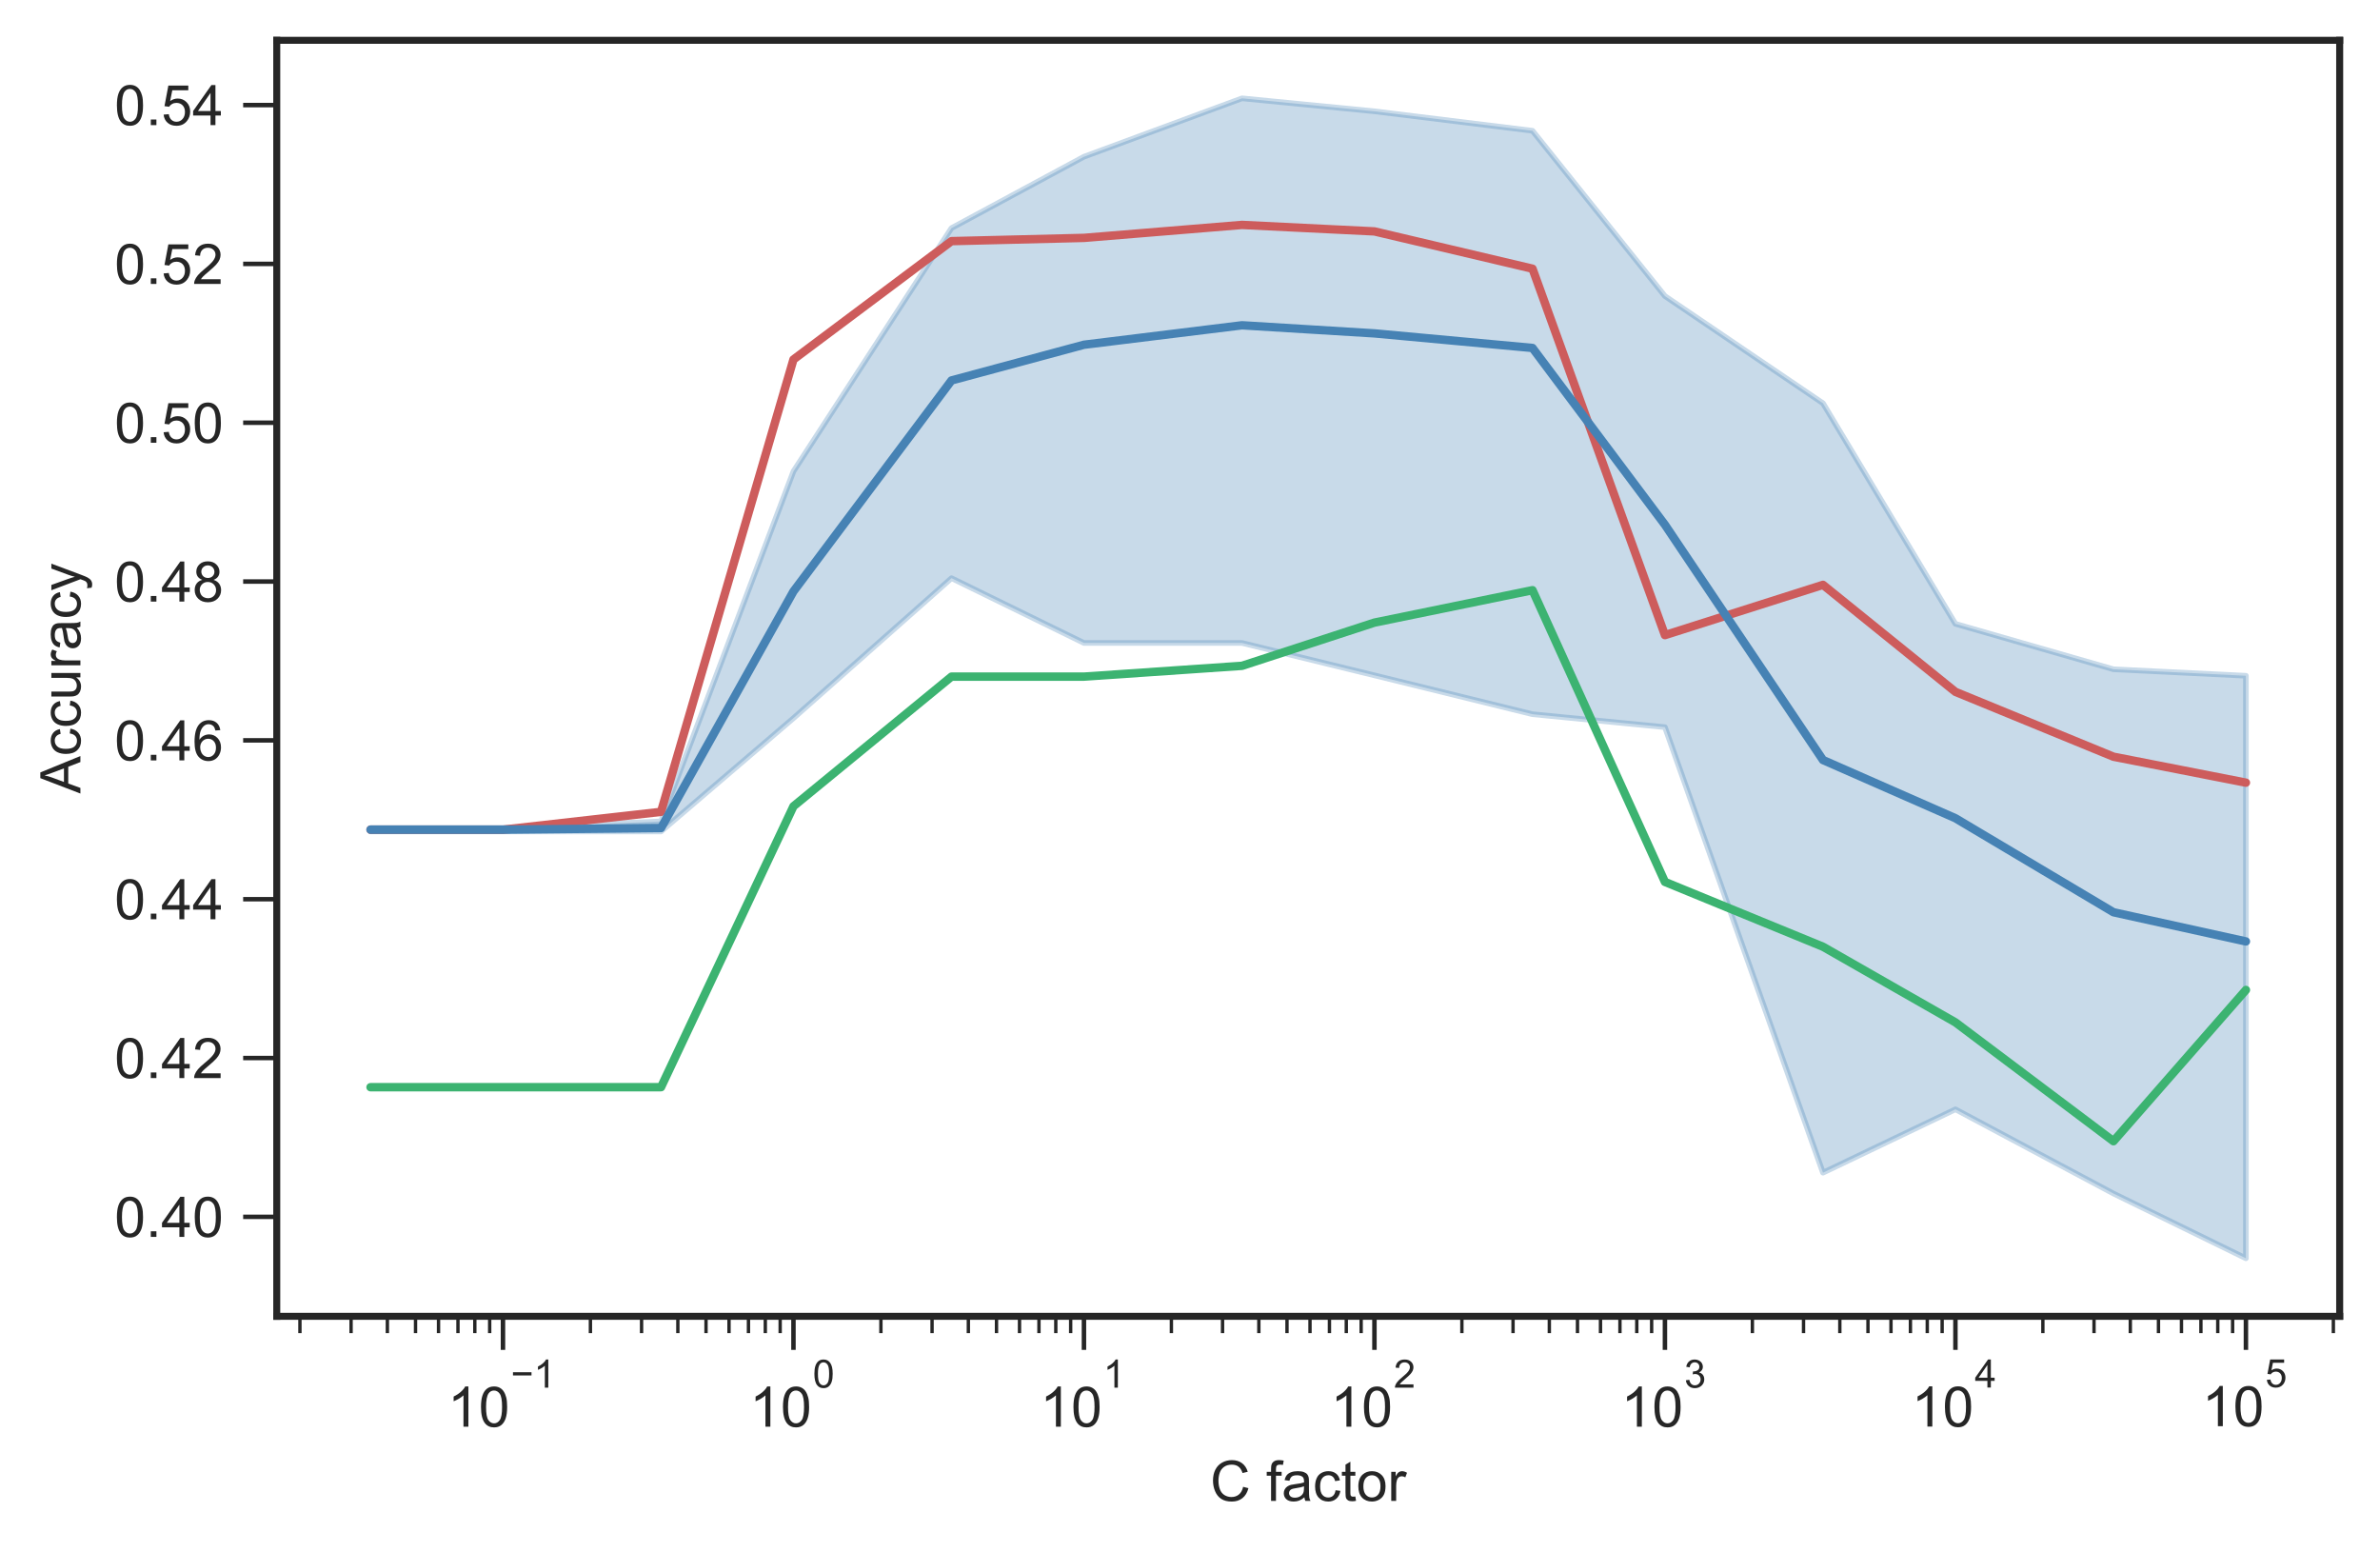 <?xml version="1.0" encoding="utf-8" standalone="no"?>
<!DOCTYPE svg PUBLIC "-//W3C//DTD SVG 1.1//EN"
  "http://www.w3.org/Graphics/SVG/1.1/DTD/svg11.dtd">
<!-- Created with matplotlib (https://matplotlib.org/) -->
<svg height="277.176pt" version="1.1" viewBox="0 0 425.023 277.176" width="425.023pt" xmlns="http://www.w3.org/2000/svg" xmlns:xlink="http://www.w3.org/1999/xlink">
 <defs>
  <style type="text/css">
*{stroke-linecap:butt;stroke-linejoin:round;}
  </style>
 </defs>
 <g id="figure_1">
  <g id="patch_1">
   <path d="M 0 277.176 
L 425.023 277.176 
L 425.023 0 
L 0 0 
z
" style="fill:#ffffff;"/>
  </g>
  <g id="axes_1">
   <g id="patch_2">
    <path d="M 49.423 235.031 
L 417.823 235.031 
L 417.823 7.2 
L 49.423 7.2 
z
" style="fill:#ffffff;"/>
   </g>
   <g id="matplotlib.axis_1">
    <g id="xtick_1">
     <g id="line2d_1">
      <defs>
       <path d="M 0 0 
L 0 6 
" id="mb53739f6a4" style="stroke:#262626;stroke-width:0.8;"/>
      </defs>
      <g>
       <use style="fill:#262626;stroke:#262626;stroke-width:0.8;" x="89.821" xlink:href="#mb53739f6a4" y="235.031"/>
      </g>
     </g>
     <g id="text_1">
      <!-- $\mathdefault{10^{-1}}$ -->
      <defs>
       <path d="M 37.25 0 
L 28.469 0 
L 28.469 56 
Q 25.297 52.984 20.141 49.953 
Q 14.984 46.922 10.891 45.406 
L 10.891 53.906 
Q 18.266 57.375 23.781 62.297 
Q 29.297 67.234 31.594 71.875 
L 37.25 71.875 
z
" id="ArialMT-49"/>
       <path d="M 4.156 35.297 
Q 4.156 48 6.766 55.734 
Q 9.375 63.484 14.516 67.672 
Q 19.672 71.875 27.484 71.875 
Q 33.25 71.875 37.594 69.547 
Q 41.938 67.234 44.766 62.859 
Q 47.609 58.5 49.219 52.219 
Q 50.828 45.953 50.828 35.297 
Q 50.828 22.703 48.234 14.969 
Q 45.656 7.234 40.5 3 
Q 35.359 -1.219 27.484 -1.219 
Q 17.141 -1.219 11.234 6.203 
Q 4.156 15.141 4.156 35.297 
z
M 13.188 35.297 
Q 13.188 17.672 17.312 11.828 
Q 21.438 6 27.484 6 
Q 33.547 6 37.672 11.859 
Q 41.797 17.719 41.797 35.297 
Q 41.797 52.984 37.672 58.781 
Q 33.547 64.594 27.391 64.594 
Q 21.344 64.594 17.719 59.469 
Q 13.188 52.938 13.188 35.297 
z
" id="ArialMT-48"/>
       <path d="M 52.828 31.203 
L 5.562 31.203 
L 5.562 39.406 
L 52.828 39.406 
z
" id="ArialMT-8722"/>
      </defs>
      <g style="fill:#262626;" transform="translate(79.921 254.843)scale(0.1 -0.1)">
       <use transform="translate(0 0.994)" xlink:href="#ArialMT-49"/>
       <use transform="translate(55.615 0.994)" xlink:href="#ArialMT-48"/>
       <use transform="translate(112.973 70.688)scale(0.7)" xlink:href="#ArialMT-8722"/>
       <use transform="translate(153.852 70.688)scale(0.7)" xlink:href="#ArialMT-49"/>
      </g>
     </g>
    </g>
    <g id="xtick_2">
     <g id="line2d_2">
      <g>
       <use style="fill:#262626;stroke:#262626;stroke-width:0.8;" x="141.697" xlink:href="#mb53739f6a4" y="235.031"/>
      </g>
     </g>
     <g id="text_2">
      <!-- $\mathdefault{10^{0}}$ -->
      <g style="fill:#262626;" transform="translate(133.847 254.843)scale(0.1 -0.1)">
       <use transform="translate(0 0.994)" xlink:href="#ArialMT-49"/>
       <use transform="translate(55.615 0.994)" xlink:href="#ArialMT-48"/>
       <use transform="translate(112.973 70.688)scale(0.7)" xlink:href="#ArialMT-48"/>
      </g>
     </g>
    </g>
    <g id="xtick_3">
     <g id="line2d_3">
      <g>
       <use style="fill:#262626;stroke:#262626;stroke-width:0.8;" x="193.573" xlink:href="#mb53739f6a4" y="235.031"/>
      </g>
     </g>
     <g id="text_3">
      <!-- $\mathdefault{10^{1}}$ -->
      <g style="fill:#262626;" transform="translate(185.723 254.843)scale(0.1 -0.1)">
       <use transform="translate(0 0.994)" xlink:href="#ArialMT-49"/>
       <use transform="translate(55.615 0.994)" xlink:href="#ArialMT-48"/>
       <use transform="translate(112.973 70.688)scale(0.7)" xlink:href="#ArialMT-49"/>
      </g>
     </g>
    </g>
    <g id="xtick_4">
     <g id="line2d_4">
      <g>
       <use style="fill:#262626;stroke:#262626;stroke-width:0.8;" x="245.449" xlink:href="#mb53739f6a4" y="235.031"/>
      </g>
     </g>
     <g id="text_4">
      <!-- $\mathdefault{10^{2}}$ -->
      <defs>
       <path d="M 50.344 8.453 
L 50.344 0 
L 3.031 0 
Q 2.938 3.172 4.047 6.109 
Q 5.859 10.938 9.828 15.625 
Q 13.812 20.312 21.344 26.469 
Q 33.016 36.031 37.109 41.625 
Q 41.219 47.219 41.219 52.203 
Q 41.219 57.422 37.469 61 
Q 33.734 64.594 27.734 64.594 
Q 21.391 64.594 17.578 60.781 
Q 13.766 56.984 13.719 50.25 
L 4.688 51.172 
Q 5.609 61.281 11.656 66.578 
Q 17.719 71.875 27.938 71.875 
Q 38.234 71.875 44.234 66.156 
Q 50.25 60.453 50.25 52 
Q 50.25 47.703 48.484 43.547 
Q 46.734 39.406 42.656 34.812 
Q 38.578 30.219 29.109 22.219 
Q 21.188 15.578 18.938 13.203 
Q 16.703 10.844 15.234 8.453 
z
" id="ArialMT-50"/>
      </defs>
      <g style="fill:#262626;" transform="translate(237.599 254.843)scale(0.1 -0.1)">
       <use transform="translate(0 0.994)" xlink:href="#ArialMT-49"/>
       <use transform="translate(55.615 0.994)" xlink:href="#ArialMT-48"/>
       <use transform="translate(112.973 70.688)scale(0.7)" xlink:href="#ArialMT-50"/>
      </g>
     </g>
    </g>
    <g id="xtick_5">
     <g id="line2d_5">
      <g>
       <use style="fill:#262626;stroke:#262626;stroke-width:0.8;" x="297.326" xlink:href="#mb53739f6a4" y="235.031"/>
      </g>
     </g>
     <g id="text_5">
      <!-- $\mathdefault{10^{3}}$ -->
      <defs>
       <path d="M 4.203 18.891 
L 12.984 20.062 
Q 14.5 12.594 18.141 9.297 
Q 21.781 6 27 6 
Q 33.203 6 37.469 10.297 
Q 41.75 14.594 41.75 20.953 
Q 41.75 27 37.797 30.922 
Q 33.844 34.859 27.734 34.859 
Q 25.25 34.859 21.531 33.891 
L 22.516 41.609 
Q 23.391 41.5 23.922 41.5 
Q 29.547 41.5 34.031 44.422 
Q 38.531 47.359 38.531 53.469 
Q 38.531 58.297 35.25 61.469 
Q 31.984 64.656 26.812 64.656 
Q 21.688 64.656 18.266 61.422 
Q 14.844 58.203 13.875 51.766 
L 5.078 53.328 
Q 6.688 62.156 12.391 67.016 
Q 18.109 71.875 26.609 71.875 
Q 32.469 71.875 37.391 69.359 
Q 42.328 66.844 44.938 62.5 
Q 47.562 58.156 47.562 53.266 
Q 47.562 48.641 45.062 44.828 
Q 42.578 41.016 37.703 38.766 
Q 44.047 37.312 47.562 32.688 
Q 51.078 28.078 51.078 21.141 
Q 51.078 11.766 44.234 5.25 
Q 37.406 -1.266 26.953 -1.266 
Q 17.531 -1.266 11.297 4.344 
Q 5.078 9.969 4.203 18.891 
z
" id="ArialMT-51"/>
      </defs>
      <g style="fill:#262626;" transform="translate(289.476 254.843)scale(0.1 -0.1)">
       <use transform="translate(0 0.994)" xlink:href="#ArialMT-49"/>
       <use transform="translate(55.615 0.994)" xlink:href="#ArialMT-48"/>
       <use transform="translate(112.973 70.688)scale(0.7)" xlink:href="#ArialMT-51"/>
      </g>
     </g>
    </g>
    <g id="xtick_6">
     <g id="line2d_6">
      <g>
       <use style="fill:#262626;stroke:#262626;stroke-width:0.8;" x="349.202" xlink:href="#mb53739f6a4" y="235.031"/>
      </g>
     </g>
     <g id="text_6">
      <!-- $\mathdefault{10^{4}}$ -->
      <defs>
       <path d="M 32.328 0 
L 32.328 17.141 
L 1.266 17.141 
L 1.266 25.203 
L 33.938 71.578 
L 41.109 71.578 
L 41.109 25.203 
L 50.781 25.203 
L 50.781 17.141 
L 41.109 17.141 
L 41.109 0 
z
M 32.328 25.203 
L 32.328 57.469 
L 9.906 25.203 
z
" id="ArialMT-52"/>
      </defs>
      <g style="fill:#262626;" transform="translate(341.352 254.743)scale(0.1 -0.1)">
       <use transform="translate(0 0.202)" xlink:href="#ArialMT-49"/>
       <use transform="translate(55.615 0.202)" xlink:href="#ArialMT-48"/>
       <use transform="translate(112.973 69.895)scale(0.7)" xlink:href="#ArialMT-52"/>
      </g>
     </g>
    </g>
    <g id="xtick_7">
     <g id="line2d_7">
      <g>
       <use style="fill:#262626;stroke:#262626;stroke-width:0.8;" x="401.078" xlink:href="#mb53739f6a4" y="235.031"/>
      </g>
     </g>
     <g id="text_7">
      <!-- $\mathdefault{10^{5}}$ -->
      <defs>
       <path d="M 4.156 18.75 
L 13.375 19.531 
Q 14.406 12.797 18.141 9.391 
Q 21.875 6 27.156 6 
Q 33.5 6 37.891 10.781 
Q 42.281 15.578 42.281 23.484 
Q 42.281 31 38.062 35.344 
Q 33.844 39.703 27 39.703 
Q 22.75 39.703 19.328 37.766 
Q 15.922 35.844 13.969 32.766 
L 5.719 33.844 
L 12.641 70.609 
L 48.25 70.609 
L 48.25 62.203 
L 19.672 62.203 
L 15.828 42.969 
Q 22.266 47.469 29.344 47.469 
Q 38.719 47.469 45.156 40.969 
Q 51.609 34.469 51.609 24.266 
Q 51.609 14.547 45.953 7.469 
Q 39.062 -1.219 27.156 -1.219 
Q 17.391 -1.219 11.203 4.25 
Q 5.031 9.719 4.156 18.75 
z
" id="ArialMT-53"/>
      </defs>
      <g style="fill:#262626;" transform="translate(393.228 254.743)scale(0.1 -0.1)">
       <use transform="translate(0 0.88)" xlink:href="#ArialMT-49"/>
       <use transform="translate(55.615 0.88)" xlink:href="#ArialMT-48"/>
       <use transform="translate(112.973 70.573)scale(0.7)" xlink:href="#ArialMT-53"/>
      </g>
     </g>
    </g>
    <g id="xtick_8">
     <g id="line2d_8">
      <defs>
       <path d="M 0 0 
L 0 3 
" id="m2e2589938a" style="stroke:#262626;stroke-width:0.6;"/>
      </defs>
      <g>
       <use style="fill:#262626;stroke:#262626;stroke-width:0.6;" x="53.561" xlink:href="#m2e2589938a" y="235.031"/>
      </g>
     </g>
    </g>
    <g id="xtick_9">
     <g id="line2d_9">
      <g>
       <use style="fill:#262626;stroke:#262626;stroke-width:0.6;" x="62.696" xlink:href="#m2e2589938a" y="235.031"/>
      </g>
     </g>
    </g>
    <g id="xtick_10">
     <g id="line2d_10">
      <g>
       <use style="fill:#262626;stroke:#262626;stroke-width:0.6;" x="69.177" xlink:href="#m2e2589938a" y="235.031"/>
      </g>
     </g>
    </g>
    <g id="xtick_11">
     <g id="line2d_11">
      <g>
       <use style="fill:#262626;stroke:#262626;stroke-width:0.6;" x="74.205" xlink:href="#m2e2589938a" y="235.031"/>
      </g>
     </g>
    </g>
    <g id="xtick_12">
     <g id="line2d_12">
      <g>
       <use style="fill:#262626;stroke:#262626;stroke-width:0.6;" x="78.312" xlink:href="#m2e2589938a" y="235.031"/>
      </g>
     </g>
    </g>
    <g id="xtick_13">
     <g id="line2d_13">
      <g>
       <use style="fill:#262626;stroke:#262626;stroke-width:0.6;" x="81.785" xlink:href="#m2e2589938a" y="235.031"/>
      </g>
     </g>
    </g>
    <g id="xtick_14">
     <g id="line2d_14">
      <g>
       <use style="fill:#262626;stroke:#262626;stroke-width:0.6;" x="84.794" xlink:href="#m2e2589938a" y="235.031"/>
      </g>
     </g>
    </g>
    <g id="xtick_15">
     <g id="line2d_15">
      <g>
       <use style="fill:#262626;stroke:#262626;stroke-width:0.6;" x="87.447" xlink:href="#m2e2589938a" y="235.031"/>
      </g>
     </g>
    </g>
    <g id="xtick_16">
     <g id="line2d_16">
      <g>
       <use style="fill:#262626;stroke:#262626;stroke-width:0.6;" x="105.437" xlink:href="#m2e2589938a" y="235.031"/>
      </g>
     </g>
    </g>
    <g id="xtick_17">
     <g id="line2d_17">
      <g>
       <use style="fill:#262626;stroke:#262626;stroke-width:0.6;" x="114.572" xlink:href="#m2e2589938a" y="235.031"/>
      </g>
     </g>
    </g>
    <g id="xtick_18">
     <g id="line2d_18">
      <g>
       <use style="fill:#262626;stroke:#262626;stroke-width:0.6;" x="121.053" xlink:href="#m2e2589938a" y="235.031"/>
      </g>
     </g>
    </g>
    <g id="xtick_19">
     <g id="line2d_19">
      <g>
       <use style="fill:#262626;stroke:#262626;stroke-width:0.6;" x="126.081" xlink:href="#m2e2589938a" y="235.031"/>
      </g>
     </g>
    </g>
    <g id="xtick_20">
     <g id="line2d_20">
      <g>
       <use style="fill:#262626;stroke:#262626;stroke-width:0.6;" x="130.188" xlink:href="#m2e2589938a" y="235.031"/>
      </g>
     </g>
    </g>
    <g id="xtick_21">
     <g id="line2d_21">
      <g>
       <use style="fill:#262626;stroke:#262626;stroke-width:0.6;" x="133.661" xlink:href="#m2e2589938a" y="235.031"/>
      </g>
     </g>
    </g>
    <g id="xtick_22">
     <g id="line2d_22">
      <g>
       <use style="fill:#262626;stroke:#262626;stroke-width:0.6;" x="136.67" xlink:href="#m2e2589938a" y="235.031"/>
      </g>
     </g>
    </g>
    <g id="xtick_23">
     <g id="line2d_23">
      <g>
       <use style="fill:#262626;stroke:#262626;stroke-width:0.6;" x="139.323" xlink:href="#m2e2589938a" y="235.031"/>
      </g>
     </g>
    </g>
    <g id="xtick_24">
     <g id="line2d_24">
      <g>
       <use style="fill:#262626;stroke:#262626;stroke-width:0.6;" x="157.313" xlink:href="#m2e2589938a" y="235.031"/>
      </g>
     </g>
    </g>
    <g id="xtick_25">
     <g id="line2d_25">
      <g>
       <use style="fill:#262626;stroke:#262626;stroke-width:0.6;" x="166.448" xlink:href="#m2e2589938a" y="235.031"/>
      </g>
     </g>
    </g>
    <g id="xtick_26">
     <g id="line2d_26">
      <g>
       <use style="fill:#262626;stroke:#262626;stroke-width:0.6;" x="172.93" xlink:href="#m2e2589938a" y="235.031"/>
      </g>
     </g>
    </g>
    <g id="xtick_27">
     <g id="line2d_27">
      <g>
       <use style="fill:#262626;stroke:#262626;stroke-width:0.6;" x="177.957" xlink:href="#m2e2589938a" y="235.031"/>
      </g>
     </g>
    </g>
    <g id="xtick_28">
     <g id="line2d_28">
      <g>
       <use style="fill:#262626;stroke:#262626;stroke-width:0.6;" x="182.065" xlink:href="#m2e2589938a" y="235.031"/>
      </g>
     </g>
    </g>
    <g id="xtick_29">
     <g id="line2d_29">
      <g>
       <use style="fill:#262626;stroke:#262626;stroke-width:0.6;" x="185.538" xlink:href="#m2e2589938a" y="235.031"/>
      </g>
     </g>
    </g>
    <g id="xtick_30">
     <g id="line2d_30">
      <g>
       <use style="fill:#262626;stroke:#262626;stroke-width:0.6;" x="188.546" xlink:href="#m2e2589938a" y="235.031"/>
      </g>
     </g>
    </g>
    <g id="xtick_31">
     <g id="line2d_31">
      <g>
       <use style="fill:#262626;stroke:#262626;stroke-width:0.6;" x="191.2" xlink:href="#m2e2589938a" y="235.031"/>
      </g>
     </g>
    </g>
    <g id="xtick_32">
     <g id="line2d_32">
      <g>
       <use style="fill:#262626;stroke:#262626;stroke-width:0.6;" x="209.19" xlink:href="#m2e2589938a" y="235.031"/>
      </g>
     </g>
    </g>
    <g id="xtick_33">
     <g id="line2d_33">
      <g>
       <use style="fill:#262626;stroke:#262626;stroke-width:0.6;" x="218.324" xlink:href="#m2e2589938a" y="235.031"/>
      </g>
     </g>
    </g>
    <g id="xtick_34">
     <g id="line2d_34">
      <g>
       <use style="fill:#262626;stroke:#262626;stroke-width:0.6;" x="224.806" xlink:href="#m2e2589938a" y="235.031"/>
      </g>
     </g>
    </g>
    <g id="xtick_35">
     <g id="line2d_35">
      <g>
       <use style="fill:#262626;stroke:#262626;stroke-width:0.6;" x="229.833" xlink:href="#m2e2589938a" y="235.031"/>
      </g>
     </g>
    </g>
    <g id="xtick_36">
     <g id="line2d_36">
      <g>
       <use style="fill:#262626;stroke:#262626;stroke-width:0.6;" x="233.941" xlink:href="#m2e2589938a" y="235.031"/>
      </g>
     </g>
    </g>
    <g id="xtick_37">
     <g id="line2d_37">
      <g>
       <use style="fill:#262626;stroke:#262626;stroke-width:0.6;" x="237.414" xlink:href="#m2e2589938a" y="235.031"/>
      </g>
     </g>
    </g>
    <g id="xtick_38">
     <g id="line2d_38">
      <g>
       <use style="fill:#262626;stroke:#262626;stroke-width:0.6;" x="240.422" xlink:href="#m2e2589938a" y="235.031"/>
      </g>
     </g>
    </g>
    <g id="xtick_39">
     <g id="line2d_39">
      <g>
       <use style="fill:#262626;stroke:#262626;stroke-width:0.6;" x="243.076" xlink:href="#m2e2589938a" y="235.031"/>
      </g>
     </g>
    </g>
    <g id="xtick_40">
     <g id="line2d_40">
      <g>
       <use style="fill:#262626;stroke:#262626;stroke-width:0.6;" x="261.066" xlink:href="#m2e2589938a" y="235.031"/>
      </g>
     </g>
    </g>
    <g id="xtick_41">
     <g id="line2d_41">
      <g>
       <use style="fill:#262626;stroke:#262626;stroke-width:0.6;" x="270.201" xlink:href="#m2e2589938a" y="235.031"/>
      </g>
     </g>
    </g>
    <g id="xtick_42">
     <g id="line2d_42">
      <g>
       <use style="fill:#262626;stroke:#262626;stroke-width:0.6;" x="276.682" xlink:href="#m2e2589938a" y="235.031"/>
      </g>
     </g>
    </g>
    <g id="xtick_43">
     <g id="line2d_43">
      <g>
       <use style="fill:#262626;stroke:#262626;stroke-width:0.6;" x="281.709" xlink:href="#m2e2589938a" y="235.031"/>
      </g>
     </g>
    </g>
    <g id="xtick_44">
     <g id="line2d_44">
      <g>
       <use style="fill:#262626;stroke:#262626;stroke-width:0.6;" x="285.817" xlink:href="#m2e2589938a" y="235.031"/>
      </g>
     </g>
    </g>
    <g id="xtick_45">
     <g id="line2d_45">
      <g>
       <use style="fill:#262626;stroke:#262626;stroke-width:0.6;" x="289.29" xlink:href="#m2e2589938a" y="235.031"/>
      </g>
     </g>
    </g>
    <g id="xtick_46">
     <g id="line2d_46">
      <g>
       <use style="fill:#262626;stroke:#262626;stroke-width:0.6;" x="292.298" xlink:href="#m2e2589938a" y="235.031"/>
      </g>
     </g>
    </g>
    <g id="xtick_47">
     <g id="line2d_47">
      <g>
       <use style="fill:#262626;stroke:#262626;stroke-width:0.6;" x="294.952" xlink:href="#m2e2589938a" y="235.031"/>
      </g>
     </g>
    </g>
    <g id="xtick_48">
     <g id="line2d_48">
      <g>
       <use style="fill:#262626;stroke:#262626;stroke-width:0.6;" x="312.942" xlink:href="#m2e2589938a" y="235.031"/>
      </g>
     </g>
    </g>
    <g id="xtick_49">
     <g id="line2d_49">
      <g>
       <use style="fill:#262626;stroke:#262626;stroke-width:0.6;" x="322.077" xlink:href="#m2e2589938a" y="235.031"/>
      </g>
     </g>
    </g>
    <g id="xtick_50">
     <g id="line2d_50">
      <g>
       <use style="fill:#262626;stroke:#262626;stroke-width:0.6;" x="328.558" xlink:href="#m2e2589938a" y="235.031"/>
      </g>
     </g>
    </g>
    <g id="xtick_51">
     <g id="line2d_51">
      <g>
       <use style="fill:#262626;stroke:#262626;stroke-width:0.6;" x="333.586" xlink:href="#m2e2589938a" y="235.031"/>
      </g>
     </g>
    </g>
    <g id="xtick_52">
     <g id="line2d_52">
      <g>
       <use style="fill:#262626;stroke:#262626;stroke-width:0.6;" x="337.693" xlink:href="#m2e2589938a" y="235.031"/>
      </g>
     </g>
    </g>
    <g id="xtick_53">
     <g id="line2d_53">
      <g>
       <use style="fill:#262626;stroke:#262626;stroke-width:0.6;" x="341.166" xlink:href="#m2e2589938a" y="235.031"/>
      </g>
     </g>
    </g>
    <g id="xtick_54">
     <g id="line2d_54">
      <g>
       <use style="fill:#262626;stroke:#262626;stroke-width:0.6;" x="344.174" xlink:href="#m2e2589938a" y="235.031"/>
      </g>
     </g>
    </g>
    <g id="xtick_55">
     <g id="line2d_55">
      <g>
       <use style="fill:#262626;stroke:#262626;stroke-width:0.6;" x="346.828" xlink:href="#m2e2589938a" y="235.031"/>
      </g>
     </g>
    </g>
    <g id="xtick_56">
     <g id="line2d_56">
      <g>
       <use style="fill:#262626;stroke:#262626;stroke-width:0.6;" x="364.818" xlink:href="#m2e2589938a" y="235.031"/>
      </g>
     </g>
    </g>
    <g id="xtick_57">
     <g id="line2d_57">
      <g>
       <use style="fill:#262626;stroke:#262626;stroke-width:0.6;" x="373.953" xlink:href="#m2e2589938a" y="235.031"/>
      </g>
     </g>
    </g>
    <g id="xtick_58">
     <g id="line2d_58">
      <g>
       <use style="fill:#262626;stroke:#262626;stroke-width:0.6;" x="380.434" xlink:href="#m2e2589938a" y="235.031"/>
      </g>
     </g>
    </g>
    <g id="xtick_59">
     <g id="line2d_59">
      <g>
       <use style="fill:#262626;stroke:#262626;stroke-width:0.6;" x="385.462" xlink:href="#m2e2589938a" y="235.031"/>
      </g>
     </g>
    </g>
    <g id="xtick_60">
     <g id="line2d_60">
      <g>
       <use style="fill:#262626;stroke:#262626;stroke-width:0.6;" x="389.569" xlink:href="#m2e2589938a" y="235.031"/>
      </g>
     </g>
    </g>
    <g id="xtick_61">
     <g id="line2d_61">
      <g>
       <use style="fill:#262626;stroke:#262626;stroke-width:0.6;" x="393.042" xlink:href="#m2e2589938a" y="235.031"/>
      </g>
     </g>
    </g>
    <g id="xtick_62">
     <g id="line2d_62">
      <g>
       <use style="fill:#262626;stroke:#262626;stroke-width:0.6;" x="396.051" xlink:href="#m2e2589938a" y="235.031"/>
      </g>
     </g>
    </g>
    <g id="xtick_63">
     <g id="line2d_63">
      <g>
       <use style="fill:#262626;stroke:#262626;stroke-width:0.6;" x="398.704" xlink:href="#m2e2589938a" y="235.031"/>
      </g>
     </g>
    </g>
    <g id="xtick_64">
     <g id="line2d_64">
      <g>
       <use style="fill:#262626;stroke:#262626;stroke-width:0.6;" x="416.694" xlink:href="#m2e2589938a" y="235.031"/>
      </g>
     </g>
    </g>
    <g id="text_8">
     <!-- C factor -->
     <defs>
      <path d="M 58.797 25.094 
L 68.266 22.703 
Q 65.281 11.031 57.547 4.906 
Q 49.812 -1.219 38.625 -1.219 
Q 27.047 -1.219 19.797 3.484 
Q 12.547 8.203 8.766 17.141 
Q 4.984 26.078 4.984 36.328 
Q 4.984 47.516 9.25 55.828 
Q 13.531 64.156 21.406 68.469 
Q 29.297 72.797 38.766 72.797 
Q 49.516 72.797 56.828 67.328 
Q 64.156 61.859 67.047 51.953 
L 57.719 49.75 
Q 55.219 57.562 50.484 61.125 
Q 45.75 64.703 38.578 64.703 
Q 30.328 64.703 24.781 60.734 
Q 19.234 56.781 16.984 50.109 
Q 14.75 43.453 14.75 36.375 
Q 14.75 27.25 17.406 20.438 
Q 20.062 13.625 25.672 10.25 
Q 31.297 6.891 37.844 6.891 
Q 45.797 6.891 51.312 11.469 
Q 56.844 16.062 58.797 25.094 
z
" id="ArialMT-67"/>
      <path id="ArialMT-32"/>
      <path d="M 8.688 0 
L 8.688 45.016 
L 0.922 45.016 
L 0.922 51.859 
L 8.688 51.859 
L 8.688 57.375 
Q 8.688 62.594 9.625 65.141 
Q 10.891 68.562 14.078 70.672 
Q 17.281 72.797 23.047 72.797 
Q 26.766 72.797 31.25 71.922 
L 29.938 64.266 
Q 27.203 64.75 24.75 64.75 
Q 20.75 64.75 19.094 63.031 
Q 17.438 61.328 17.438 56.641 
L 17.438 51.859 
L 27.547 51.859 
L 27.547 45.016 
L 17.438 45.016 
L 17.438 0 
z
" id="ArialMT-102"/>
      <path d="M 40.438 6.391 
Q 35.547 2.25 31.031 0.531 
Q 26.516 -1.172 21.344 -1.172 
Q 12.797 -1.172 8.203 3 
Q 3.609 7.172 3.609 13.672 
Q 3.609 17.484 5.344 20.625 
Q 7.078 23.781 9.891 25.688 
Q 12.703 27.594 16.219 28.562 
Q 18.797 29.25 24.031 29.891 
Q 34.672 31.156 39.703 32.906 
Q 39.75 34.719 39.75 35.203 
Q 39.75 40.578 37.25 42.781 
Q 33.891 45.75 27.25 45.75 
Q 21.047 45.75 18.094 43.578 
Q 15.141 41.406 13.719 35.891 
L 5.125 37.062 
Q 6.297 42.578 8.984 45.969 
Q 11.672 49.359 16.75 51.188 
Q 21.828 53.031 28.516 53.031 
Q 35.156 53.031 39.297 51.469 
Q 43.453 49.906 45.406 47.531 
Q 47.359 45.172 48.141 41.547 
Q 48.578 39.312 48.578 33.453 
L 48.578 21.734 
Q 48.578 9.469 49.141 6.219 
Q 49.703 2.984 51.375 0 
L 42.188 0 
Q 40.828 2.734 40.438 6.391 
z
M 39.703 26.031 
Q 34.906 24.078 25.344 22.703 
Q 19.922 21.922 17.672 20.938 
Q 15.438 19.969 14.203 18.094 
Q 12.984 16.219 12.984 13.922 
Q 12.984 10.406 15.641 8.062 
Q 18.312 5.719 23.438 5.719 
Q 28.516 5.719 32.469 7.938 
Q 36.422 10.156 38.281 14.016 
Q 39.703 17 39.703 22.797 
z
" id="ArialMT-97"/>
      <path d="M 40.438 19 
L 49.078 17.875 
Q 47.656 8.938 41.812 3.875 
Q 35.984 -1.172 27.484 -1.172 
Q 16.844 -1.172 10.375 5.781 
Q 3.906 12.75 3.906 25.734 
Q 3.906 34.125 6.688 40.422 
Q 9.469 46.734 15.156 49.875 
Q 20.844 53.031 27.547 53.031 
Q 35.984 53.031 41.359 48.75 
Q 46.734 44.484 48.25 36.625 
L 39.703 35.297 
Q 38.484 40.531 35.375 43.156 
Q 32.281 45.797 27.875 45.797 
Q 21.234 45.797 17.078 41.031 
Q 12.938 36.281 12.938 25.984 
Q 12.938 15.531 16.938 10.797 
Q 20.953 6.062 27.391 6.062 
Q 32.562 6.062 36.031 9.234 
Q 39.5 12.406 40.438 19 
z
" id="ArialMT-99"/>
      <path d="M 25.781 7.859 
L 27.047 0.094 
Q 23.344 -0.688 20.406 -0.688 
Q 15.625 -0.688 12.984 0.828 
Q 10.359 2.344 9.281 4.812 
Q 8.203 7.281 8.203 15.188 
L 8.203 45.016 
L 1.766 45.016 
L 1.766 51.859 
L 8.203 51.859 
L 8.203 64.703 
L 16.938 69.969 
L 16.938 51.859 
L 25.781 51.859 
L 25.781 45.016 
L 16.938 45.016 
L 16.938 14.703 
Q 16.938 10.938 17.406 9.859 
Q 17.875 8.797 18.922 8.156 
Q 19.969 7.516 21.922 7.516 
Q 23.391 7.516 25.781 7.859 
z
" id="ArialMT-116"/>
      <path d="M 3.328 25.922 
Q 3.328 40.328 11.328 47.266 
Q 18.016 53.031 27.641 53.031 
Q 38.328 53.031 45.109 46.016 
Q 51.906 39.016 51.906 26.656 
Q 51.906 16.656 48.906 10.906 
Q 45.906 5.172 40.156 2 
Q 34.422 -1.172 27.641 -1.172 
Q 16.75 -1.172 10.031 5.812 
Q 3.328 12.797 3.328 25.922 
z
M 12.359 25.922 
Q 12.359 15.969 16.703 11.016 
Q 21.047 6.062 27.641 6.062 
Q 34.188 6.062 38.531 11.031 
Q 42.875 16.016 42.875 26.219 
Q 42.875 35.844 38.5 40.797 
Q 34.125 45.75 27.641 45.75 
Q 21.047 45.75 16.703 40.812 
Q 12.359 35.891 12.359 25.922 
z
" id="ArialMT-111"/>
      <path d="M 6.5 0 
L 6.5 51.859 
L 14.406 51.859 
L 14.406 44 
Q 17.438 49.516 20 51.266 
Q 22.562 53.031 25.641 53.031 
Q 30.078 53.031 34.672 50.203 
L 31.641 42.047 
Q 28.422 43.953 25.203 43.953 
Q 22.312 43.953 20.016 42.219 
Q 17.719 40.484 16.75 37.406 
Q 15.281 32.719 15.281 27.156 
L 15.281 0 
z
" id="ArialMT-114"/>
     </defs>
     <g style="fill:#262626;" transform="translate(216.12 267.988)scale(0.1 -0.1)">
      <use xlink:href="#ArialMT-67"/>
      <use x="72.217" xlink:href="#ArialMT-32"/>
      <use x="100" xlink:href="#ArialMT-102"/>
      <use x="127.783" xlink:href="#ArialMT-97"/>
      <use x="183.398" xlink:href="#ArialMT-99"/>
      <use x="233.398" xlink:href="#ArialMT-116"/>
      <use x="261.182" xlink:href="#ArialMT-111"/>
      <use x="316.797" xlink:href="#ArialMT-114"/>
     </g>
    </g>
   </g>
   <g id="matplotlib.axis_2">
    <g id="ytick_1">
     <g id="line2d_65">
      <defs>
       <path d="M 0 0 
L -6 0 
" id="m1320e3a9a3" style="stroke:#262626;stroke-width:0.8;"/>
      </defs>
      <g>
       <use style="fill:#262626;stroke:#262626;stroke-width:0.8;" x="49.423" xlink:href="#m1320e3a9a3" y="217.273"/>
      </g>
     </g>
     <g id="text_9">
      <!-- 0.40 -->
      <defs>
       <path d="M 9.078 0 
L 9.078 10.016 
L 19.094 10.016 
L 19.094 0 
z
" id="ArialMT-46"/>
      </defs>
      <g style="fill:#262626;" transform="translate(20.462 220.852)scale(0.1 -0.1)">
       <use xlink:href="#ArialMT-48"/>
       <use x="55.615" xlink:href="#ArialMT-46"/>
       <use x="83.398" xlink:href="#ArialMT-52"/>
       <use x="139.014" xlink:href="#ArialMT-48"/>
      </g>
     </g>
    </g>
    <g id="ytick_2">
     <g id="line2d_66">
      <g>
       <use style="fill:#262626;stroke:#262626;stroke-width:0.8;" x="49.423" xlink:href="#m1320e3a9a3" y="188.914"/>
      </g>
     </g>
     <g id="text_10">
      <!-- 0.42 -->
      <g style="fill:#262626;" transform="translate(20.462 192.493)scale(0.1 -0.1)">
       <use xlink:href="#ArialMT-48"/>
       <use x="55.615" xlink:href="#ArialMT-46"/>
       <use x="83.398" xlink:href="#ArialMT-52"/>
       <use x="139.014" xlink:href="#ArialMT-50"/>
      </g>
     </g>
    </g>
    <g id="ytick_3">
     <g id="line2d_67">
      <g>
       <use style="fill:#262626;stroke:#262626;stroke-width:0.8;" x="49.423" xlink:href="#m1320e3a9a3" y="160.555"/>
      </g>
     </g>
     <g id="text_11">
      <!-- 0.44 -->
      <g style="fill:#262626;" transform="translate(20.462 164.134)scale(0.1 -0.1)">
       <use xlink:href="#ArialMT-48"/>
       <use x="55.615" xlink:href="#ArialMT-46"/>
       <use x="83.398" xlink:href="#ArialMT-52"/>
       <use x="139.014" xlink:href="#ArialMT-52"/>
      </g>
     </g>
    </g>
    <g id="ytick_4">
     <g id="line2d_68">
      <g>
       <use style="fill:#262626;stroke:#262626;stroke-width:0.8;" x="49.423" xlink:href="#m1320e3a9a3" y="132.196"/>
      </g>
     </g>
     <g id="text_12">
      <!-- 0.46 -->
      <defs>
       <path d="M 49.75 54.047 
L 41.016 53.375 
Q 39.844 58.547 37.703 60.891 
Q 34.125 64.656 28.906 64.656 
Q 24.703 64.656 21.531 62.312 
Q 17.391 59.281 14.984 53.469 
Q 12.594 47.656 12.5 36.922 
Q 15.672 41.75 20.266 44.094 
Q 24.859 46.438 29.891 46.438 
Q 38.672 46.438 44.844 39.969 
Q 51.031 33.5 51.031 23.25 
Q 51.031 16.5 48.125 10.719 
Q 45.219 4.938 40.141 1.859 
Q 35.062 -1.219 28.609 -1.219 
Q 17.625 -1.219 10.688 6.859 
Q 3.766 14.938 3.766 33.5 
Q 3.766 54.25 11.422 63.672 
Q 18.109 71.875 29.438 71.875 
Q 37.891 71.875 43.281 67.141 
Q 48.688 62.406 49.75 54.047 
z
M 13.875 23.188 
Q 13.875 18.656 15.797 14.5 
Q 17.719 10.359 21.188 8.172 
Q 24.656 6 28.469 6 
Q 34.031 6 38.031 10.484 
Q 42.047 14.984 42.047 22.703 
Q 42.047 30.125 38.078 34.391 
Q 34.125 38.672 28.125 38.672 
Q 22.172 38.672 18.016 34.391 
Q 13.875 30.125 13.875 23.188 
z
" id="ArialMT-54"/>
      </defs>
      <g style="fill:#262626;" transform="translate(20.462 135.775)scale(0.1 -0.1)">
       <use xlink:href="#ArialMT-48"/>
       <use x="55.615" xlink:href="#ArialMT-46"/>
       <use x="83.398" xlink:href="#ArialMT-52"/>
       <use x="139.014" xlink:href="#ArialMT-54"/>
      </g>
     </g>
    </g>
    <g id="ytick_5">
     <g id="line2d_69">
      <g>
       <use style="fill:#262626;stroke:#262626;stroke-width:0.8;" x="49.423" xlink:href="#m1320e3a9a3" y="103.837"/>
      </g>
     </g>
     <g id="text_13">
      <!-- 0.48 -->
      <defs>
       <path d="M 17.672 38.812 
Q 12.203 40.828 9.562 44.531 
Q 6.938 48.25 6.938 53.422 
Q 6.938 61.234 12.547 66.547 
Q 18.172 71.875 27.484 71.875 
Q 36.859 71.875 42.578 66.422 
Q 48.297 60.984 48.297 53.172 
Q 48.297 48.188 45.672 44.5 
Q 43.062 40.828 37.75 38.812 
Q 44.344 36.672 47.781 31.875 
Q 51.219 27.094 51.219 20.453 
Q 51.219 11.281 44.719 5.031 
Q 38.234 -1.219 27.641 -1.219 
Q 17.047 -1.219 10.547 5.047 
Q 4.047 11.328 4.047 20.703 
Q 4.047 27.688 7.594 32.391 
Q 11.141 37.109 17.672 38.812 
z
M 15.922 53.719 
Q 15.922 48.641 19.188 45.406 
Q 22.469 42.188 27.688 42.188 
Q 32.766 42.188 36.016 45.375 
Q 39.266 48.578 39.266 53.219 
Q 39.266 58.062 35.906 61.359 
Q 32.562 64.656 27.594 64.656 
Q 22.562 64.656 19.234 61.422 
Q 15.922 58.203 15.922 53.719 
z
M 13.094 20.656 
Q 13.094 16.891 14.875 13.375 
Q 16.656 9.859 20.172 7.922 
Q 23.688 6 27.734 6 
Q 34.031 6 38.125 10.047 
Q 42.234 14.109 42.234 20.359 
Q 42.234 26.703 38.016 30.859 
Q 33.797 35.016 27.438 35.016 
Q 21.234 35.016 17.156 30.906 
Q 13.094 26.812 13.094 20.656 
z
" id="ArialMT-56"/>
      </defs>
      <g style="fill:#262626;" transform="translate(20.462 107.416)scale(0.1 -0.1)">
       <use xlink:href="#ArialMT-48"/>
       <use x="55.615" xlink:href="#ArialMT-46"/>
       <use x="83.398" xlink:href="#ArialMT-52"/>
       <use x="139.014" xlink:href="#ArialMT-56"/>
      </g>
     </g>
    </g>
    <g id="ytick_6">
     <g id="line2d_70">
      <g>
       <use style="fill:#262626;stroke:#262626;stroke-width:0.8;" x="49.423" xlink:href="#m1320e3a9a3" y="75.478"/>
      </g>
     </g>
     <g id="text_14">
      <!-- 0.50 -->
      <g style="fill:#262626;" transform="translate(20.462 79.057)scale(0.1 -0.1)">
       <use xlink:href="#ArialMT-48"/>
       <use x="55.615" xlink:href="#ArialMT-46"/>
       <use x="83.398" xlink:href="#ArialMT-53"/>
       <use x="139.014" xlink:href="#ArialMT-48"/>
      </g>
     </g>
    </g>
    <g id="ytick_7">
     <g id="line2d_71">
      <g>
       <use style="fill:#262626;stroke:#262626;stroke-width:0.8;" x="49.423" xlink:href="#m1320e3a9a3" y="47.12"/>
      </g>
     </g>
     <g id="text_15">
      <!-- 0.52 -->
      <g style="fill:#262626;" transform="translate(20.462 50.698)scale(0.1 -0.1)">
       <use xlink:href="#ArialMT-48"/>
       <use x="55.615" xlink:href="#ArialMT-46"/>
       <use x="83.398" xlink:href="#ArialMT-53"/>
       <use x="139.014" xlink:href="#ArialMT-50"/>
      </g>
     </g>
    </g>
    <g id="ytick_8">
     <g id="line2d_72">
      <g>
       <use style="fill:#262626;stroke:#262626;stroke-width:0.8;" x="49.423" xlink:href="#m1320e3a9a3" y="18.761"/>
      </g>
     </g>
     <g id="text_16">
      <!-- 0.54 -->
      <g style="fill:#262626;" transform="translate(20.462 22.34)scale(0.1 -0.1)">
       <use xlink:href="#ArialMT-48"/>
       <use x="55.615" xlink:href="#ArialMT-46"/>
       <use x="83.398" xlink:href="#ArialMT-53"/>
       <use x="139.014" xlink:href="#ArialMT-52"/>
      </g>
     </g>
    </g>
    <g id="text_17">
     <!-- Accuracy -->
     <defs>
      <path d="M -0.141 0 
L 27.344 71.578 
L 37.547 71.578 
L 66.844 0 
L 56.062 0 
L 47.703 21.688 
L 17.781 21.688 
L 9.906 0 
z
M 20.516 29.391 
L 44.781 29.391 
L 37.312 49.219 
Q 33.891 58.25 32.234 64.062 
Q 30.859 57.172 28.375 50.391 
z
" id="ArialMT-65"/>
      <path d="M 40.578 0 
L 40.578 7.625 
Q 34.516 -1.172 24.125 -1.172 
Q 19.531 -1.172 15.547 0.578 
Q 11.578 2.344 9.641 5 
Q 7.719 7.672 6.938 11.531 
Q 6.391 14.109 6.391 19.734 
L 6.391 51.859 
L 15.188 51.859 
L 15.188 23.094 
Q 15.188 16.219 15.719 13.812 
Q 16.547 10.359 19.234 8.375 
Q 21.922 6.391 25.875 6.391 
Q 29.828 6.391 33.297 8.422 
Q 36.766 10.453 38.203 13.938 
Q 39.656 17.438 39.656 24.078 
L 39.656 51.859 
L 48.438 51.859 
L 48.438 0 
z
" id="ArialMT-117"/>
      <path d="M 6.203 -19.969 
L 5.219 -11.719 
Q 8.109 -12.5 10.25 -12.5 
Q 13.188 -12.5 14.938 -11.516 
Q 16.703 -10.547 17.828 -8.797 
Q 18.656 -7.469 20.516 -2.25 
Q 20.75 -1.516 21.297 -0.094 
L 1.609 51.859 
L 11.078 51.859 
L 21.875 21.828 
Q 23.969 16.109 25.641 9.812 
Q 27.156 15.875 29.25 21.625 
L 40.328 51.859 
L 49.125 51.859 
L 29.391 -0.875 
Q 26.219 -9.422 24.469 -12.641 
Q 22.125 -17 19.094 -19.016 
Q 16.062 -21.047 11.859 -21.047 
Q 9.328 -21.047 6.203 -19.969 
z
" id="ArialMT-121"/>
     </defs>
     <g style="fill:#262626;" transform="translate(14.358 141.676)rotate(-90)scale(0.1 -0.1)">
      <use xlink:href="#ArialMT-65"/>
      <use x="66.699" xlink:href="#ArialMT-99"/>
      <use x="116.699" xlink:href="#ArialMT-99"/>
      <use x="166.699" xlink:href="#ArialMT-117"/>
      <use x="222.314" xlink:href="#ArialMT-114"/>
      <use x="255.615" xlink:href="#ArialMT-97"/>
      <use x="311.23" xlink:href="#ArialMT-99"/>
      <use x="361.23" xlink:href="#ArialMT-121"/>
     </g>
    </g>
   </g>
   <g id="PolyCollection_1">
    <defs>
     <path d="M 66.169 -129.353 
L 66.169 -128.715 
L 89.821 -128.715 
L 118.045 -128.715 
L 141.697 -148.945 
L 169.921 -173.94 
L 193.573 -162.374 
L 221.797 -162.374 
L 245.449 -156.592 
L 273.674 -149.652 
L 297.326 -147.339 
L 325.55 -67.787 
L 349.202 -79.102 
L 377.426 -64.067 
L 401.078 -52.501 
L 401.078 -156.518 
L 401.078 -156.518 
L 377.426 -157.676 
L 349.202 -165.786 
L 325.55 -205.173 
L 297.326 -224.306 
L 273.674 -253.828 
L 245.449 -257.303 
L 221.797 -259.62 
L 193.573 -249.194 
L 169.921 -236.451 
L 141.697 -193.016 
L 118.045 -130.511 
L 89.821 -129.353 
L 66.169 -129.353 
z
" id="m886105544c" style="stroke:#4682b4;stroke-opacity:0.3;"/>
    </defs>
    <g clip-path="url(#p59a194044a)">
     <use style="fill:#4682b4;fill-opacity:0.3;stroke:#4682b4;stroke-opacity:0.3;" x="0" xlink:href="#m886105544c" y="277.176"/>
    </g>
   </g>
   <g id="line2d_73">
    <path clip-path="url(#p59a194044a)" d="M 66.169 148.141 
L 89.821 148.141 
L 118.045 144.957 
L 141.697 64.188 
L 169.921 43.055 
L 193.573 42.476 
L 221.797 40.16 
L 245.449 41.318 
L 273.674 47.976 
L 297.326 113.402 
L 325.55 104.428 
L 349.202 123.534 
L 377.426 135.114 
L 401.078 139.746 
" style="fill:none;stroke:#cd5c5c;stroke-linecap:round;stroke-width:1.5;"/>
   </g>
   <g id="line2d_74">
    <path clip-path="url(#p59a194044a)" d="M 66.169 194.123 
L 89.821 194.123 
L 118.045 194.123 
L 141.697 143.964 
L 169.921 120.814 
L 193.573 120.814 
L 221.797 118.885 
L 245.449 111.168 
L 273.674 105.381 
L 297.326 157.468 
L 325.55 169.043 
L 349.202 182.548 
L 377.426 203.768 
L 401.078 176.76 
" style="fill:none;stroke:#3cb371;stroke-linecap:round;stroke-width:1.5;"/>
   </g>
   <g id="line2d_75">
    <path clip-path="url(#p59a194044a)" d="M 66.169 148.141 
L 89.821 148.141 
L 118.045 147.852 
L 141.697 105.595 
L 169.921 67.93 
L 193.573 61.555 
L 221.797 58.081 
L 245.449 59.526 
L 273.674 62.13 
L 297.326 93.699 
L 325.55 135.704 
L 349.202 146.098 
L 377.426 162.886 
L 401.078 168.096 
" style="fill:none;stroke:#4682b4;stroke-linecap:round;stroke-width:1.5;"/>
   </g>
   <g id="patch_3">
    <path d="M 49.423 235.031 
L 49.423 7.2 
" style="fill:none;stroke:#262626;stroke-linecap:square;stroke-linejoin:miter;stroke-width:1.25;"/>
   </g>
   <g id="patch_4">
    <path d="M 417.823 235.031 
L 417.823 7.2 
" style="fill:none;stroke:#262626;stroke-linecap:square;stroke-linejoin:miter;stroke-width:1.25;"/>
   </g>
   <g id="patch_5">
    <path d="M 49.423 235.031 
L 417.823 235.031 
" style="fill:none;stroke:#262626;stroke-linecap:square;stroke-linejoin:miter;stroke-width:1.25;"/>
   </g>
   <g id="patch_6">
    <path d="M 49.423 7.2 
L 417.823 7.2 
" style="fill:none;stroke:#262626;stroke-linecap:square;stroke-linejoin:miter;stroke-width:1.25;"/>
   </g>
  </g>
 </g>
 <defs>
  <clipPath id="p59a194044a">
   <rect height="227.831" width="368.4" x="49.423" y="7.2"/>
  </clipPath>
 </defs>
</svg>
